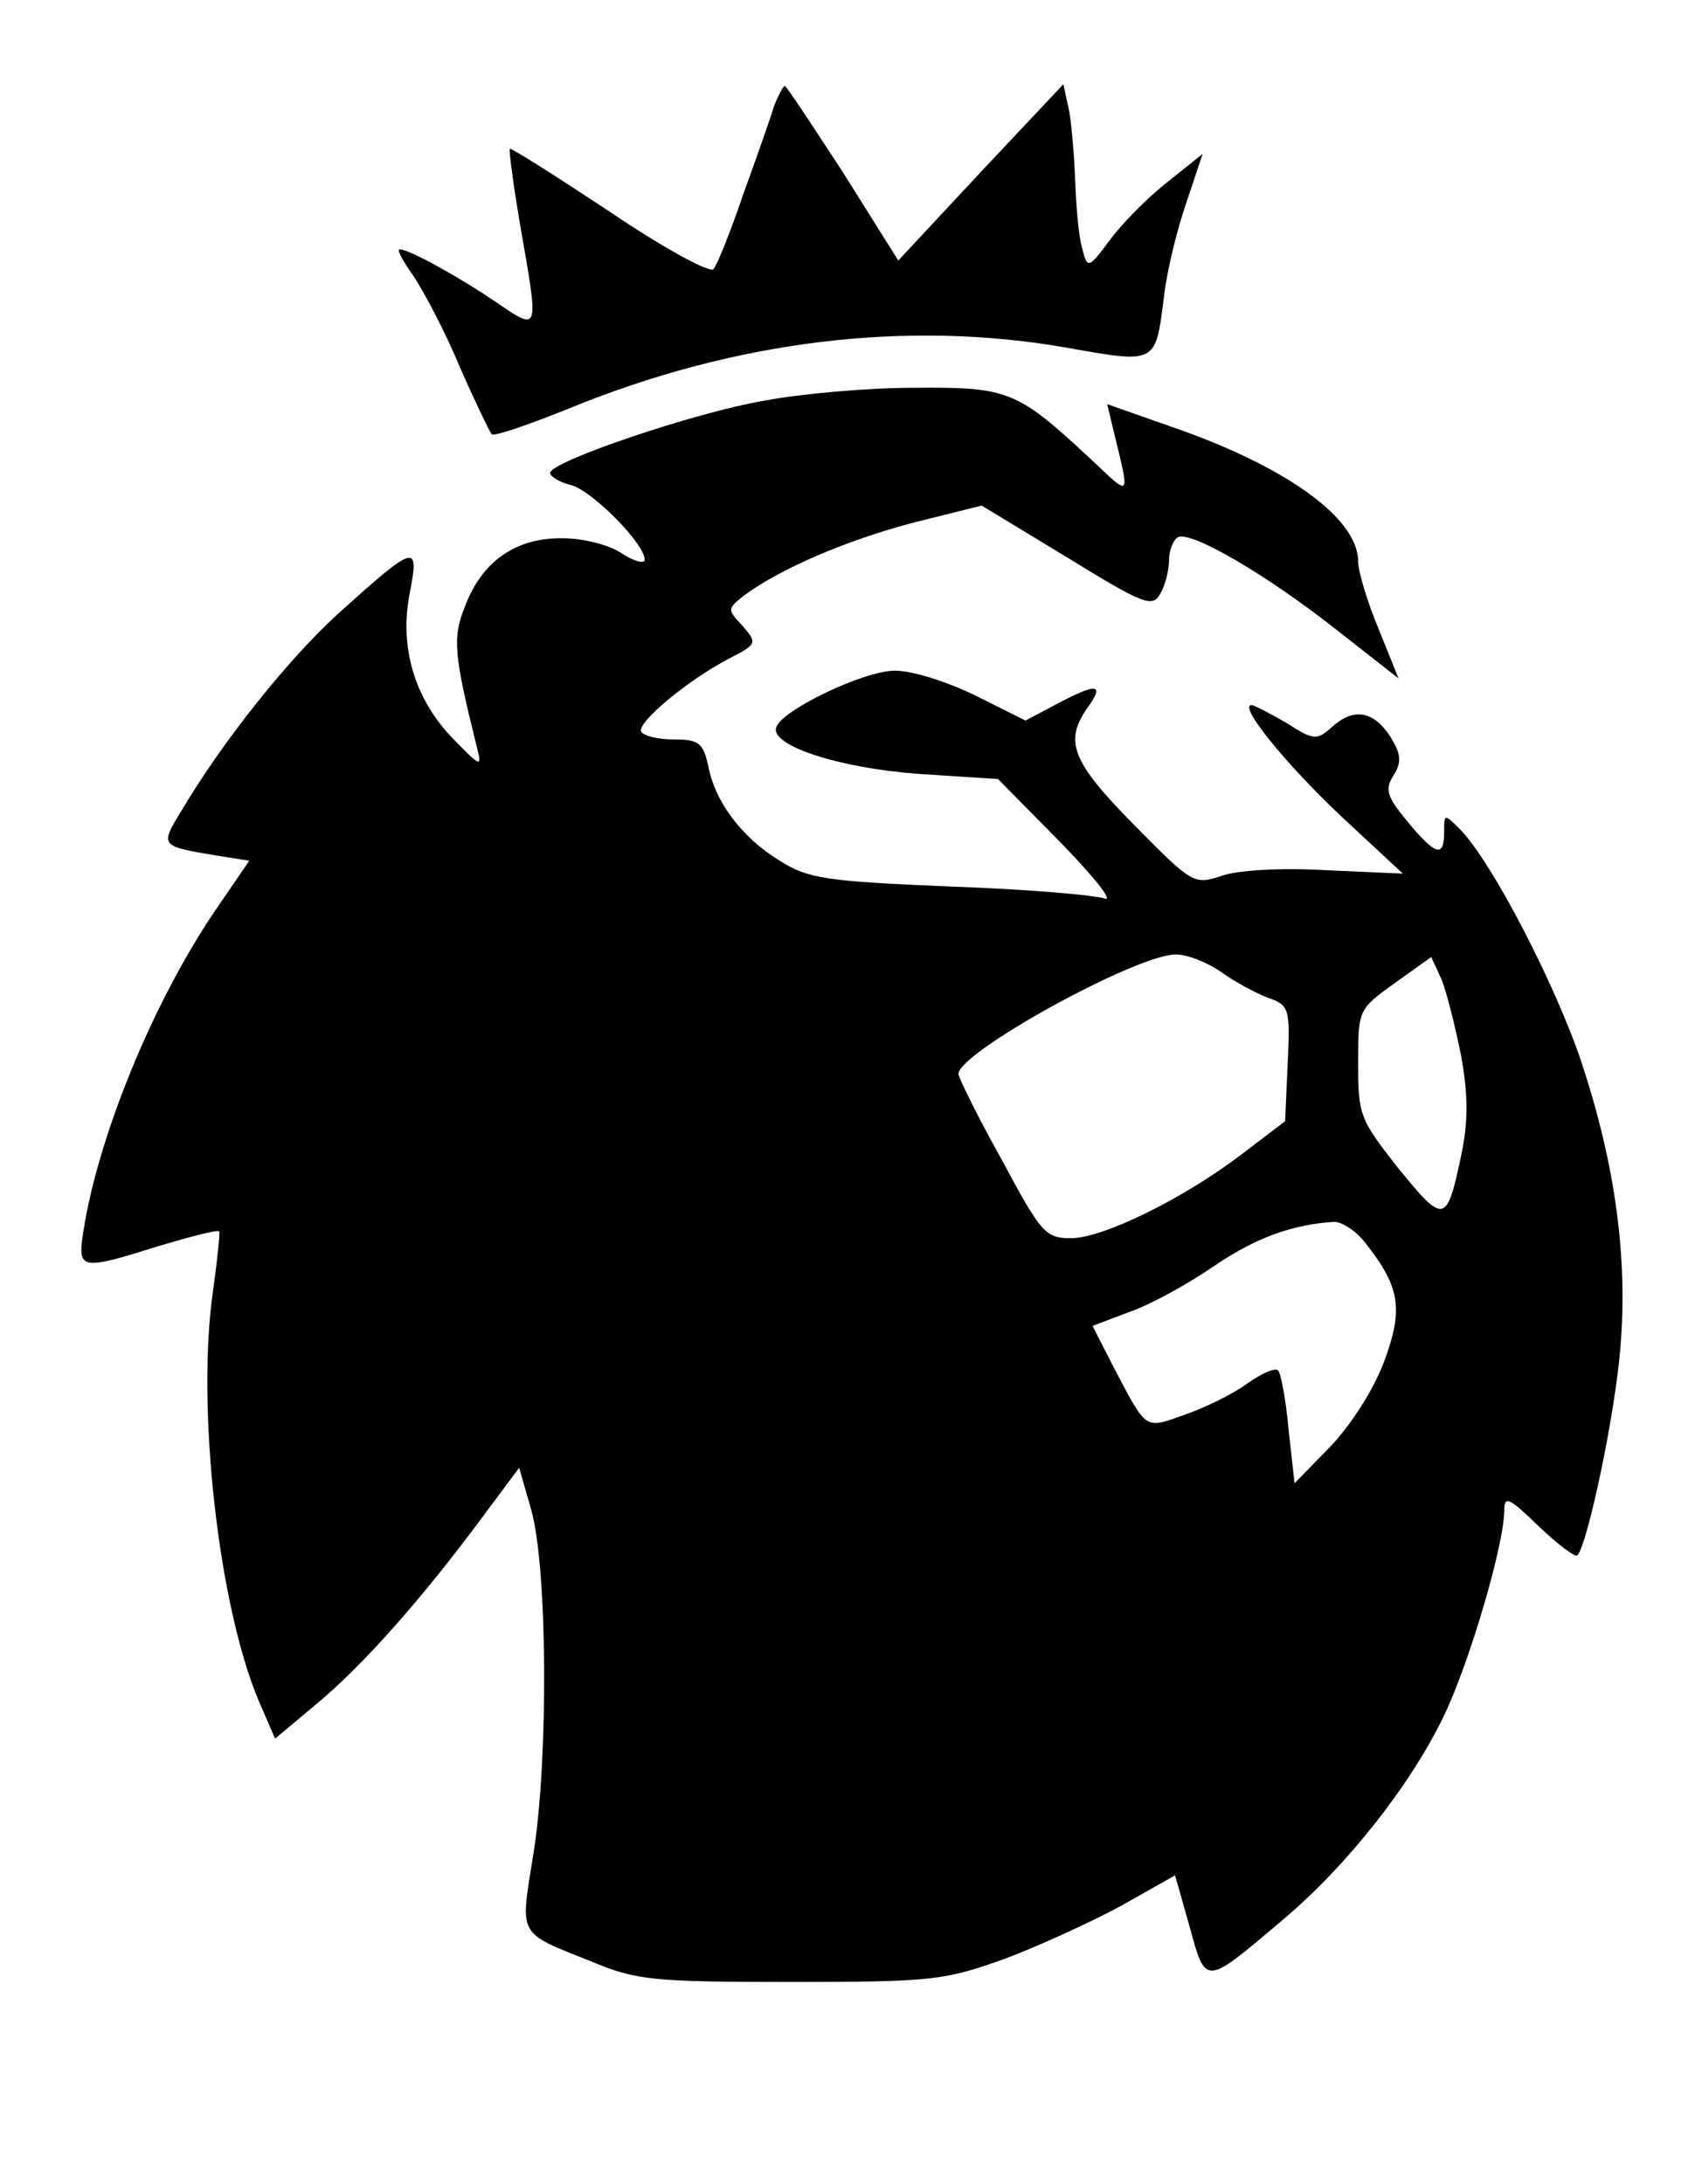 <?xml version="1.0" standalone="no"?>
<!DOCTYPE svg PUBLIC "-//W3C//DTD SVG 20010904//EN"
 "http://www.w3.org/TR/2001/REC-SVG-20010904/DTD/svg10.dtd">
<svg version="1.0" xmlns="http://www.w3.org/2000/svg"
 width="198pt" height="254pt" viewBox="0 0 198 254"
 preserveAspectRatio="xMidYMid meet">
<g transform="translate(0,254) scale(0.1,-0.1)"
fill="#000000" stroke="none">
<path d="M901 2418 c-4 -13 -20 -59 -36 -103 -15 -44 -31 -84 -35 -88 -4 -5
-59 25 -121 67 -62 41 -114 74 -116 73 -1 -2 4 -41 12 -88 22 -126 23 -125
-27 -91 -44 30 -102 62 -113 62 -4 0 4 -14 16 -31 12 -18 37 -65 54 -106 18
-41 35 -76 37 -78 2 -3 43 11 90 30 193 79 392 103 577 71 107 -19 105 -20
115 58 3 29 15 78 26 110 l19 57 -40 -32 c-22 -17 -52 -47 -67 -67 -26 -35
-27 -35 -33 -11 -4 13 -7 47 -8 75 -1 28 -4 66 -7 84 l-7 32 -96 -102 -96
-103 -64 102 c-36 55 -66 101 -68 101 -2 0 -7 -10 -12 -22z"/>
<path d="M889 2074 c-82 -14 -249 -71 -249 -84 0 -4 11 -11 24 -14 24 -6 86
-68 86 -87 0 -5 -12 -2 -26 7 -14 10 -45 18 -69 18 -54 1 -94 -26 -114 -79
-15 -37 -13 -56 14 -165 6 -23 4 -22 -29 12 -44 46 -62 106 -49 170 11 57 6
55 -84 -26 -58 -53 -134 -148 -182 -229 -25 -41 -25 -41 41 -52 l38 -6 -39
-57 c-73 -107 -137 -264 -154 -374 -7 -45 -4 -46 88 -17 37 11 68 19 70 17 1
-2 -2 -32 -7 -68 -20 -135 6 -367 53 -478 l19 -44 49 41 c54 45 122 122 191
215 l44 59 14 -49 c19 -67 20 -288 3 -397 -16 -101 -21 -93 69 -129 50 -21 72
-23 230 -23 166 0 179 2 249 27 40 15 101 43 136 62 l62 35 17 -60 c19 -69 17
-69 108 8 75 63 149 157 188 238 30 63 70 199 70 239 0 17 6 14 40 -19 22 -21
42 -36 45 -34 12 13 44 165 50 241 9 105 -6 214 -45 332 -30 90 -104 233 -141
271 -19 19 -19 19 -19 -3 0 -30 -10 -27 -43 13 -24 29 -26 37 -16 53 10 16 9
25 -4 46 -20 30 -43 33 -68 10 -17 -15 -21 -15 -52 5 -19 11 -38 21 -41 21
-16 0 40 -69 106 -131 l70 -65 -90 4 c-52 3 -104 0 -122 -7 -31 -10 -33 -9
-101 60 -72 73 -82 97 -53 137 19 27 10 28 -37 3 l-36 -19 -58 29 c-33 16 -73
29 -94 29 -36 0 -132 -46 -138 -66 -7 -21 72 -47 165 -54 l93 -6 72 -73 c40
-41 63 -70 52 -66 -11 4 -92 11 -180 14 -143 6 -165 9 -198 30 -44 27 -75 68
-83 110 -6 27 -11 31 -40 31 -18 0 -35 4 -38 9 -6 10 54 60 102 85 33 17 33
18 16 38 -18 19 -18 20 1 35 43 32 121 65 197 85 l80 20 99 -60 c91 -56 100
-59 109 -42 6 10 10 28 10 39 0 11 5 23 10 26 14 9 105 -44 188 -110 l69 -54
-23 57 c-13 31 -24 67 -24 79 0 51 -86 112 -221 158 l-71 25 6 -25 c21 -87 23
-84 -25 -39 -86 80 -96 84 -206 83 -54 0 -132 -7 -174 -15z m531 -664 c15 -11
39 -24 54 -30 26 -9 27 -12 24 -77 l-3 -67 -50 -38 c-68 -52 -162 -98 -199
-98 -30 0 -35 6 -81 92 -28 50 -50 95 -50 99 0 25 207 139 253 139 13 0 36 -9
52 -20z m280 -99 c8 -45 8 -76 0 -114 -17 -81 -20 -81 -73 -16 -45 57 -47 62
-47 122 0 63 0 63 43 94 l42 30 12 -26 c6 -15 16 -55 23 -90z m-112 -216 c41
-52 45 -77 22 -139 -13 -34 -39 -74 -63 -99 l-41 -42 -7 63 c-3 34 -9 65 -12
68 -3 4 -19 -3 -36 -15 -16 -12 -49 -28 -72 -36 -48 -17 -44 -20 -84 56 l-24
47 45 17 c25 9 68 33 97 53 47 32 90 48 139 51 9 0 25 -10 36 -24z"/>
</g>
</svg>
